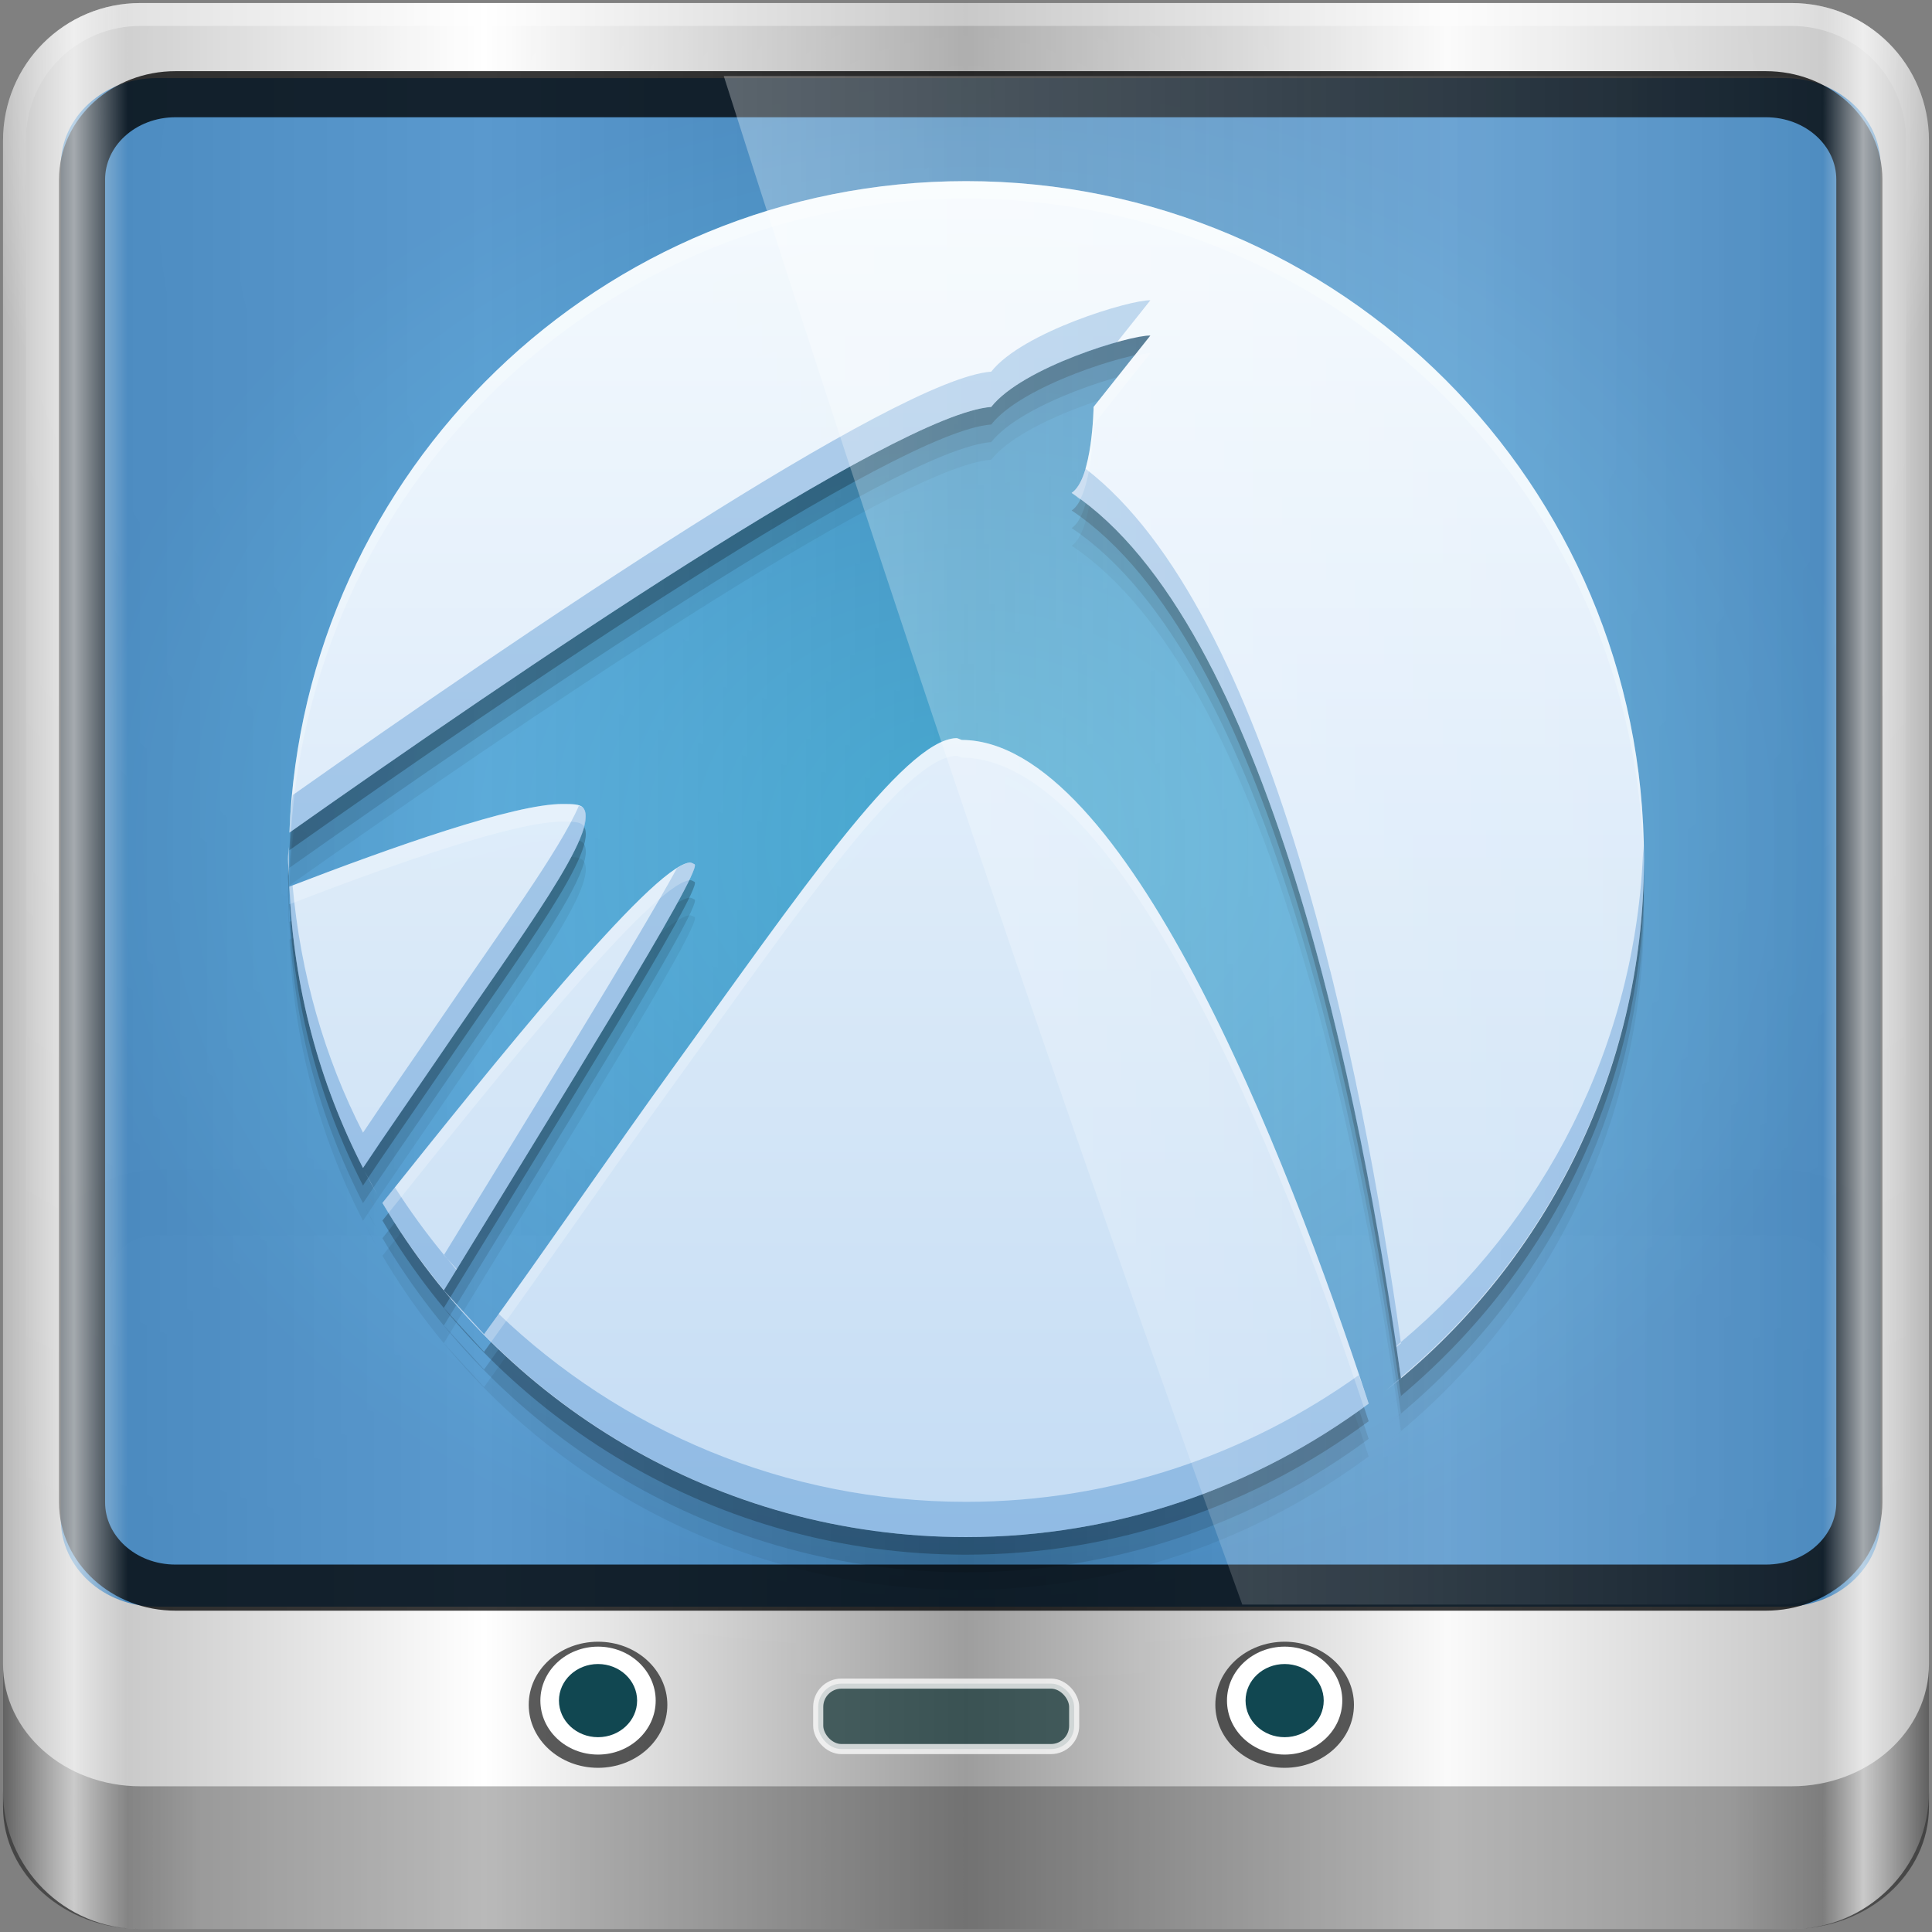 <?xml version="1.0" encoding="UTF-8" standalone="no"?>
<!-- Created with Inkscape (http://www.inkscape.org/) -->

<svg
   xmlns:dc="http://purl.org/dc/elements/1.1/"
   xmlns:cc="http://creativecommons.org/ns#"
   xmlns:rdf="http://www.w3.org/1999/02/22-rdf-syntax-ns#"
   xmlns:svg="http://www.w3.org/2000/svg"
   xmlns="http://www.w3.org/2000/svg"
   xmlns:xlink="http://www.w3.org/1999/xlink"
   xmlns:sodipodi="http://sodipodi.sourceforge.net/DTD/sodipodi-0.dtd"
   xmlns:inkscape="http://www.inkscape.org/namespaces/inkscape"
   width="96"
   height="96"
   id="svg2"
   version="1.1"
   inkscape:version="0.92.1 r15371"
   sodipodi:docname="distributor-logo-lubuntu.svg">
  <rect width="100%" height="100%" fill="#808080" stroke="none"/>
  <title
     id="title4592">Lila-HD-Icon-Theme</title>
  <script
     xlink:href=""
     id="script2985" />
  <defs
     id="defs4">
    <linearGradient
       gradientTransform="matrix(1.003,0,0,1.005,27.671,8.019)"
       y2="0.279"
       x2="59.378"
       y1="0.279"
       x1="2.465"
       gradientUnits="userSpaceOnUse"
       id="linearGradient12593"
       xlink:href="#linearGradient3888-8-4-8-4-6-9-0-8-7-9-5"
       inkscape:collect="always" />
    <linearGradient
       inkscape:collect="always"
       id="linearGradient3888-8-4-8-4-6-9-0-8-7-9-5">
      <stop
         style="stop-color:#ffffff;stop-opacity:1;"
         offset="0"
         id="stop3890-4-7-9-5-7-0-8-8-8-6-8" />
      <stop
         style="stop-color:#ffffff;stop-opacity:0;"
         offset="1"
         id="stop3892-5-8-2-8-3-3-3-06-4-4-7" />
    </linearGradient>
    <linearGradient
       inkscape:collect="always"
       xlink:href="#linearGradient5700-9"
       id="linearGradient15651"
       gradientUnits="userSpaceOnUse"
       gradientTransform="matrix(1.139,0,0,1.139,-12.504,-39.001)"
       x1="6"
       y1="47"
       x2="90"
       y2="47" />
    <linearGradient
       id="linearGradient5700-9">
      <stop
         id="stop5702-6"
         offset="0"
         style="stop-color:#ffffff;stop-opacity:0;" />
      <stop
         style="stop-color:#ffffff;stop-opacity:0.851;"
         offset="0.037"
         id="stop5704-6" />
      <stop
         id="stop5706-4"
         offset="0.065"
         style="stop-color:#ffffff;stop-opacity:0;" />
      <stop
         style="stop-color:#ffffff;stop-opacity:0;"
         offset="0.945"
         id="stop5712-0" />
      <stop
         style="stop-color:#ffffff;stop-opacity:0.851;"
         offset="0.966"
         id="stop5710-1" />
      <stop
         id="stop5708-7"
         offset="1"
         style="stop-color:#ffffff;stop-opacity:0;" />
    </linearGradient>
    <radialGradient
       inkscape:collect="always"
       xlink:href="#linearGradient15653"
       id="radialGradient15661"
       cx="14.693"
       cy="0.381"
       fx="14.693"
       fy="0.381"
       r="45.056"
       gradientTransform="matrix(1.003,0,0,0.843,27.671,8.08)"
       gradientUnits="userSpaceOnUse" />
    <linearGradient
       id="linearGradient15653">
      <stop
         style="stop-color:#22a7dc;stop-opacity:1;"
         offset="0"
         id="stop15655" />
      <stop
         style="stop-color:#1d73bb;stop-opacity:1;"
         offset="1"
         id="stop15657" />
    </linearGradient>
    <radialGradient
       inkscape:collect="always"
       xlink:href="#linearGradient3888-8-4-8-6-7"
       id="radialGradient3114"
       gradientUnits="userSpaceOnUse"
       gradientTransform="matrix(0,1.621,-2.038,0,160.664,-243.037)"
       cx="158"
       cy="6.213"
       fx="158"
       fy="6.213"
       r="41" />
    <linearGradient
       inkscape:collect="always"
       id="linearGradient3888-8-4-8-6-7">
      <stop
         style="stop-color:#ffffff;stop-opacity:1;"
         offset="0"
         id="stop3890-4-7-9-7-0" />
      <stop
         style="stop-color:#ffffff;stop-opacity:0;"
         offset="1"
         id="stop3892-5-8-2-7-0" />
    </linearGradient>
    <radialGradient
       inkscape:collect="always"
       xlink:href="#linearGradient4091-0-3-0-7-0"
       id="radialGradient3118"
       gradientUnits="userSpaceOnUse"
       gradientTransform="matrix(-1.072,0,0,-0.875,199.464,-19.126)"
       cx="48"
       cy="-27"
       fx="48"
       fy="-27"
       r="42" />
    <linearGradient
       id="linearGradient4091-0-3-0-7-0">
      <stop
         style="stop-color:#ffffff;stop-opacity:1;"
         offset="0"
         id="stop4093-3-6-4-2-5" />
      <stop
         id="stop4099-6-1-8-3-2"
         offset="0.8"
         style="stop-color:#ffffff;stop-opacity:1;" />
      <stop
         style="stop-color:#ffffff;stop-opacity:0;"
         offset="1"
         id="stop4095-1-0-7-9-7" />
    </linearGradient>
    <linearGradient
       inkscape:collect="always"
       xlink:href="#linearGradient3832-0-6-1-1-0"
       id="linearGradient3120"
       gradientUnits="userSpaceOnUse"
       gradientTransform="matrix(1,0,0,0.889,200,8.943)"
       x1="-94"
       y1="82.984"
       x2="-10.188"
       y2="82.984" />
    <linearGradient
       id="linearGradient3832-0-6-1-1-0">
      <stop
         style="stop-color:#000000;stop-opacity:1;"
         offset="0"
         id="stop3834-6-3-7-1-2" />
      <stop
         id="stop3872-2-4-7"
         offset="0.1"
         style="stop-color:#000000;stop-opacity:0.588;" />
      <stop
         style="stop-color:#000000;stop-opacity:0.588;"
         offset="0.9"
         id="stop3844-6-2-7-6-3" />
      <stop
         style="stop-color:#000000;stop-opacity:1;"
         offset="1"
         id="stop3836-5-0-2-9-1" />
    </linearGradient>
    <linearGradient
       gradientTransform="matrix(1.135,0,0,1.134,-40.037,-46.788)"
       y2="47"
       x2="90"
       y1="47"
       x1="6"
       gradientUnits="userSpaceOnUse"
       id="linearGradient5021-2"
       xlink:href="#linearGradient6139-0-0"
       inkscape:collect="always" />
    <linearGradient
       id="linearGradient6139-0-0">
      <stop
         id="stop6141-2-9"
         offset="0"
         style="stop-color:#b7b7b7;stop-opacity:1;" />
      <stop
         style="stop-color:#ffffff;stop-opacity:1;"
         offset="0.25"
         id="stop6151-0-8" />
      <stop
         style="stop-color:#9d9d9d;stop-opacity:1;"
         offset="0.5"
         id="stop6147-1-4" />
      <stop
         id="stop6149-4-9"
         offset="0.75"
         style="stop-color:#fafafa;stop-opacity:1;" />
      <stop
         id="stop6143-4-8"
         offset="1"
         style="stop-color:#b7b7b7;stop-opacity:1;" />
    </linearGradient>
    <linearGradient
       y2="47"
       x2="90"
       y1="47"
       x1="6"
       gradientTransform="matrix(1.139,0,0,1.139,-12.504,-39.001)"
       gradientUnits="userSpaceOnUse"
       id="linearGradient15739"
       xlink:href="#linearGradient6139-0-0"
       inkscape:collect="always" />
    <linearGradient
       inkscape:collect="always"
       xlink:href="#linearGradient6139-0-0"
       id="linearGradient15935"
       gradientUnits="userSpaceOnUse"
       gradientTransform="matrix(1.139,0,0,1.139,-12.504,-39.001)"
       x1="6"
       y1="47"
       x2="90"
       y2="47" />
    <radialGradient
       inkscape:collect="always"
       xlink:href="#linearGradient3888-8-4-8-6-7"
       id="radialGradient15937"
       gradientUnits="userSpaceOnUse"
       gradientTransform="matrix(0,1.847,-2.322,0,56.61,-315.319)"
       cx="158"
       cy="6.213"
       fx="158"
       fy="6.213"
       r="41" />
    <radialGradient
       inkscape:collect="always"
       xlink:href="#linearGradient4091-0-3-0-7-0"
       id="radialGradient15939"
       gradientUnits="userSpaceOnUse"
       gradientTransform="matrix(-1.222,0,0,-0.997,100.814,-60.221)"
       cx="48"
       cy="-27"
       fx="48"
       fy="-27"
       r="42" />
    <linearGradient
       inkscape:collect="always"
       xlink:href="#linearGradient3832-0-6-1-1-0"
       id="linearGradient15941"
       gradientUnits="userSpaceOnUse"
       gradientTransform="matrix(1.139,0,0,1.013,101.425,-28.243)"
       x1="-94"
       y1="82.984"
       x2="-10.188"
       y2="82.984" />
    <radialGradient
       inkscape:collect="always"
       xlink:href="#linearGradient15653"
       id="radialGradient15943"
       gradientUnits="userSpaceOnUse"
       gradientTransform="matrix(1.003,0,0,0.843,27.671,8.08)"
       cx="14.693"
       cy="0.381"
       fx="14.693"
       fy="0.381"
       r="45.056" />
    <linearGradient
       inkscape:collect="always"
       xlink:href="#linearGradient5700-9"
       id="linearGradient15945"
       gradientUnits="userSpaceOnUse"
       gradientTransform="matrix(1.139,0,0,1.139,-12.504,-39.001)"
       x1="6"
       y1="47"
       x2="90"
       y2="47" />
    <linearGradient
       inkscape:collect="always"
       xlink:href="#linearGradient3888-8-4-8-4-6-9-0-8-7-9-5"
       id="linearGradient15947"
       gradientUnits="userSpaceOnUse"
       gradientTransform="matrix(1.003,0,0,1.005,27.671,8.019)"
       x1="2.465"
       y1="0.279"
       x2="59.378"
       y2="0.279" />
    <linearGradient
       id="linearGradient3312">
      <stop
         style="stop-color:#c7f994;stop-opacity:1;"
         offset="0"
         id="stop3314" />
      <stop
         style="stop-color:#87cf3e;stop-opacity:1;"
         offset="1"
         id="stop3316" />
    </linearGradient>
    <linearGradient
       id="linearGradient3431">
      <stop
         id="stop3433"
         offset="0"
         style="stop-color:#3d3d3d;stop-opacity:1;" />
      <stop
         id="stop3435"
         offset="1"
         style="stop-color:#000000;stop-opacity:0.114;" />
    </linearGradient>
    <inkscape:perspective
       id="perspective2955"
       inkscape:persp3d-origin="0.5 : 0.33333333 : 1"
       inkscape:vp_z="1 : 0.5 : 1"
       inkscape:vp_y="0 : 1000 : 0"
       inkscape:vp_x="0 : 0.5 : 1"
       sodipodi:type="inkscape:persp3d" />
    <inkscape:perspective
       sodipodi:type="inkscape:persp3d"
       inkscape:vp_x="0 : 526.18109 : 1"
       inkscape:vp_y="0 : 1000 : 0"
       inkscape:vp_z="744.09448 : 526.18109 : 1"
       inkscape:persp3d-origin="372.04724 : 350.78739 : 1"
       id="perspective2988" />
    <linearGradient
       gradientUnits="userSpaceOnUse"
       y2="8.5"
       x2="30.514"
       y1="39.392"
       x1="30.514"
       id="linearGradient4656"
       xlink:href="#linearGradient4658"
       inkscape:collect="always" />
    <linearGradient
       gradientUnits="userSpaceOnUse"
       y2="-499.81"
       x2="408.722"
       y1="-547.8"
       x1="408.722"
       id="linearGradient4612"
       xlink:href="#linearGradient4606"
       inkscape:collect="always" />
    <linearGradient
       id="linearGradient4606"
       inkscape:collect="always">
      <stop
         id="stop4608"
         offset="0"
         style="stop-color:#2374c3;stop-opacity:0.999" />
      <stop
         id="stop4610"
         offset="1"
         style="stop-color:#1b90e3;stop-opacity:0.998" />
    </linearGradient>
    <linearGradient
       inkscape:collect="always"
       id="linearGradient4658">
      <stop
         style="stop-color:#c4dcf4;stop-opacity:1"
         offset="0"
         id="stop4660" />
      <stop
         style="stop-color:#f6fbfe;stop-opacity:0.996"
         offset="1"
         id="stop4662" />
    </linearGradient>
    <linearGradient
       gradientUnits="userSpaceOnUse"
       y2="8.5"
       x2="30.514"
       y1="39.392"
       x1="30.514"
       id="linearGradient4656-6"
       xlink:href="#linearGradient4658-6"
       inkscape:collect="always"
       gradientTransform="matrix(2.187,0,0,2.187,-10.318,-43.266)" />
    <linearGradient
       inkscape:collect="always"
       id="linearGradient4658-6">
      <stop
         style="stop-color:#c4dcf4;stop-opacity:1"
         offset="0"
         id="stop4660-7" />
      <stop
         style="stop-color:#f6fbfe;stop-opacity:0.996"
         offset="1"
         id="stop4662-6" />
    </linearGradient>
  </defs>
  <sodipodi:namedview
     id="base"
     pagecolor="#ffffff"
     bordercolor="#666666"
     borderopacity="1.0"
     inkscape:pageopacity="0.0"
     inkscape:pageshadow="2"
     inkscape:zoom="6.5373984"
     inkscape:cx="37.272727"
     inkscape:cy="47.877795"
     inkscape:current-layer="g15905"
     showgrid="true"
     inkscape:document-units="px"
     inkscape:grid-bbox="true"
     inkscape:showpageshadow="false"
     gridtolerance="1"
     guidetolerance="1"
     objecttolerance="1"
     inkscape:window-width="1920"
     inkscape:window-height="994"
     inkscape:window-x="0"
     inkscape:window-y="21"
     inkscape:window-maximized="1" />
  <g
     id="layer1"
     inkscape:label="Layer 1"
     inkscape:groupmode="layer"
     transform="translate(0,32)">
    <g
       id="g15905"
       transform="translate(5.818,1.455)">
      <path
         inkscape:connector-curvature="0"
         id="rect4251-1"
         d="m 83.196,-33.305 -82.029,0 c -3.787,0 -6.836,3.049 -6.836,6.836 l 0,82.029 c 0,3.787 3.049,6.836 6.836,6.836 l 82.029,0 c 3.787,0 6.836,-3.049 6.836,-6.836 l 0,-82.029 c 0,-3.787 -3.049,-6.836 -6.836,-6.836 z"
         style="fill:url(#linearGradient15935);fill-opacity:1;fill-rule:nonzero;stroke:none;display:inline" />
      <path
         sodipodi:nodetypes="sscccsccscccsss"
         inkscape:connector-curvature="0"
         id="path3400-6"
         d="m 1.168,-32.165 c -3.176,0 -5.696,2.521 -5.696,5.696 V -2.864 5.111 49.08 c 1.22,1.856 3.3,3.097 5.696,3.097 H 5.725 78.639 83.196 c 2.396,0 4.477,-1.242 5.696,-3.097 V 5.111 -2.864 -26.469 c 0,-3.176 -2.521,-5.696 -5.696,-5.696 z"
         style="display:inline;opacity:0.2;fill:url(#radialGradient15937);fill-opacity:1;fill-rule:nonzero;stroke:none;stroke-width:1.139" />
      <path
         inkscape:connector-curvature="0"
         id="path4236-5"
         d="m 1.168,-33.305 c -3.787,0 -6.836,3.049 -6.836,6.836 v 17.089 h 1.139 V -26.469 c 0,-3.176 2.521,-5.696 5.696,-5.696 H 83.196 c 3.176,0 5.696,2.521 5.696,5.696 v 17.089 h 1.139 V -26.469 c 0,-3.787 -3.049,-6.836 -6.836,-6.836 z"
         style="display:inline;opacity:0.45;fill:url(#radialGradient15939);fill-opacity:1;fill-rule:nonzero;stroke:none;stroke-width:1.139" />
      <path
         style="opacity:0.47;fill:url(#linearGradient15941);fill-opacity:1;fill-rule:nonzero;stroke:none;stroke-width:1.139"
         d="m -5.668,49.228 v 1.013 1.013 1.013 2.026 2.026 c 0,3.367 3.049,6.077 6.836,6.077 H 83.196 c 3.787,0 6.836,-2.71 6.836,-6.077 v -2.026 -2.026 -1.013 -1.013 -1.013 c 0,3.367 -3.049,6.077 -6.836,6.077 H 1.168 c -3.787,0 -6.836,-2.71 -6.836,-6.077 z"
         id="path4242-5"
         inkscape:connector-curvature="0" />
      <ellipse
         cy="51.254"
         cx="23.898"
         style="opacity:0.71;fill:#1c1c1c;fill-opacity:1;fill-rule:nonzero;stroke:none;stroke-width:1.177"
         id="path4002"
         rx="3.444"
         ry="3.133" />
      <ellipse
         cy="51.047"
         cx="23.898"
         id="path3854"
         style="fill:#ffffff;fill-opacity:1;fill-rule:nonzero;stroke:none;stroke-width:0.993"
         rx="2.865"
         ry="2.682" />
      <ellipse
         cy="51.047"
         cx="23.898"
         style="fill:#114751;fill-opacity:1;fill-rule:nonzero;stroke:none;stroke-width:0.673"
         id="path3856"
         rx="1.942"
         ry="1.818" />
      <ellipse
         cy="51.254"
         cx="58.015"
         id="path4170"
         style="opacity:0.71;fill:#1c1c1c;fill-opacity:1;fill-rule:nonzero;stroke:none;stroke-width:1.177"
         rx="3.444"
         ry="3.133" />
      <ellipse
         cy="51.047"
         cx="58.015"
         style="fill:#ffffff;fill-opacity:1;fill-rule:nonzero;stroke:none;stroke-width:0.993"
         id="path4172"
         rx="2.865"
         ry="2.682" />
      <ellipse
         cy="51.047"
         cx="58.015"
         id="path4174"
         style="fill:#114751;fill-opacity:1;fill-rule:nonzero;stroke:none;stroke-width:0.673"
         rx="1.942"
         ry="1.818" />
      <rect
         style="opacity:0.751;fill:#0c2f31;fill-opacity:0.905;stroke:#ffffff;stroke-width:0.502;stroke-miterlimit:4;stroke-dasharray:none;stroke-opacity:1"
         id="rect4176"
         width="12.718"
         height="3.252"
         x="34.839"
         y="50.203"
         rx="1.152"
         ry="1.154" />
      <path
         inkscape:connector-curvature="0"
         id="path4972"
         d="m 1.963,24.677 c -1.885,0 -3.649,0.918 -4.759,2.272 l 0,15.089 c 0,2.404 2.123,4.34 4.759,4.34 l 80.905,0 c 2.637,0 4.759,-1.936 4.759,-4.34 l 0,-15.089 C 86.517,25.595 84.753,24.677 82.868,24.677 l -80.905,0 z m 0,3.255 80.905,0 c 1.359,0 2.38,0.93 2.38,2.17 l 0,11.936 c 0,1.24 -1.02,2.17 -2.38,2.17 l -80.905,0 c -1.359,0 -2.38,-0.93 -2.38,-2.17 l 0,-11.936 c 0,-1.24 1.02,-2.17 2.38,-2.17 z"
         style="font-size:medium;font-style:normal;font-variant:normal;font-weight:normal;font-stretch:normal;text-indent:0;text-align:start;text-decoration:none;line-height:normal;letter-spacing:normal;word-spacing:normal;text-transform:none;direction:ltr;block-progression:tb;writing-mode:lr-tb;text-anchor:start;baseline-shift:baseline;opacity:0.02;color:#000000;fill:#000000;fill-opacity:1;fill-rule:nonzero;stroke:none;stroke-width:6;marker:none;visibility:visible;display:inline;overflow:visible;enable-background:accumulate;font-family:Sans;-inkscape-font-specification:Sans" />
      <path
         id="path4970"
         d="m 1.963,-29.575 80.905,0 c 2.637,0 4.759,1.936 4.759,4.34 l 0,67.273 c 0,2.404 -2.123,4.34 -4.759,4.34 l -80.905,0 c -2.637,0 -4.759,-1.936 -4.759,-4.34 l 0,-67.273 c 0,-2.404 2.123,-4.34 4.759,-4.34 z"
         style="opacity:0.731;color:#000000;fill:url(#radialGradient15943);fill-opacity:1;fill-rule:nonzero;stroke:none;stroke-width:2;marker:none;visibility:visible;display:inline;overflow:visible;enable-background:accumulate"
         inkscape:connector-curvature="0"
         sodipodi:nodetypes="sssssssss" />
      <path
         inkscape:connector-curvature="0"
         style="color:#000000;display:inline;overflow:visible;visibility:visible;fill:#000000;fill-opacity:0.059;fill-rule:evenodd;stroke:none;stroke-width:3.1;marker:none;enable-background:accumulate"
         d="m 42.182,-21.831 c -18.161,0 -32.923,14.382 -33.62,32.372 C 19.729,2.661 38.723,-10.27 43.434,-10.611 c 1.563,-1.98 6.936,-3.581 7.908,-3.546 l -2.82,3.546 c 0,0 -0.047,3.578 -1.089,4.272 9.729,6.502 14.377,29.84 16.363,44.006 l -0.837,0.671 c 7.849,-6.168 12.911,-15.724 12.911,-26.481 0,-18.605 -15.083,-33.688 -33.688,-33.688 z M 41.703,5.846 c -2.617,0.078 -7.935,7.899 -14.001,16.274 -2.915,4.024 -6.692,9.532 -9.468,13.347 l -1.999,-2.183 c 5.707,-9.344 12.811,-20.746 12.467,-21.166 -0.073,-0.035 -0.169,-0.105 -0.273,-0.09 -1.933,0.293 -9.693,9.963 -15.244,16.915 5.861,9.924 16.637,16.603 28.997,16.603 7.503,0 14.409,-2.483 20.008,-6.631 C 58.043,26.243 50.034,5.984 41.977,5.936 41.898,5.921 41.788,5.846 41.703,5.846 Z M 22.157,9.119 c -2.394,-0.018 -8.512,2.147 -13.595,4.106 0.202,5.023 1.49,9.757 3.657,13.979 1.022,-1.544 2.789,-4.079 3.845,-5.631 C 20.103,15.638 24.076,10.386 23.157,9.303 22.993,9.122 22.628,9.121 22.157,9.119 Z M 8.524,11.247 c -0.004,0.205 -0.03,0.405 -0.03,0.611 0,0.283 0.036,0.556 0.043,0.837 l -0.013,-1.448 z m 3.76,16.094 c 0.211,0.406 0.431,0.804 0.658,1.201 z"
         id="path4670" />
      <path
         id="path4668"
         d="m 42.182,-22.706 c -18.161,0 -32.923,14.382 -33.62,32.372 C 19.729,1.786 38.723,-11.145 43.434,-11.486 c 1.563,-1.98 6.936,-3.581 7.908,-3.546 l -2.82,3.546 c 0,0 -0.047,3.578 -1.089,4.272 9.729,6.502 14.377,29.84 16.363,44.006 l -0.837,0.671 c 7.849,-6.168 12.911,-15.724 12.911,-26.481 0,-18.605 -15.083,-33.688 -33.688,-33.688 z M 41.703,4.971 c -2.617,0.078 -7.935,7.899 -14.001,16.274 -2.915,4.024 -6.692,9.532 -9.468,13.347 l -1.999,-2.183 c 5.707,-9.344 12.811,-20.746 12.467,-21.166 -0.073,-0.035 -0.169,-0.105 -0.273,-0.09 -1.933,0.293 -9.693,9.963 -15.244,16.915 5.861,9.924 16.637,16.603 28.997,16.603 7.503,0 14.409,-2.483 20.008,-6.631 C 58.043,25.368 50.034,5.109 41.977,5.061 41.898,5.046 41.788,4.971 41.703,4.971 Z M 22.157,8.244 c -2.394,-0.018 -8.512,2.147 -13.595,4.106 0.202,5.023 1.49,9.757 3.657,13.979 1.022,-1.544 2.789,-4.079 3.845,-5.631 C 20.103,14.763 24.076,9.511 23.157,8.428 22.993,8.247 22.628,8.246 22.157,8.244 Z M 8.524,10.372 c -0.004,0.205 -0.03,0.405 -0.03,0.611 0,0.283 0.036,0.556 0.043,0.837 l -0.013,-1.448 z m 3.76,16.094 c 0.211,0.406 0.431,0.804 0.658,1.201 z"
         style="color:#000000;display:inline;overflow:visible;visibility:visible;fill:#000000;fill-opacity:0.118;fill-rule:evenodd;stroke:none;stroke-width:3.1;marker:none;enable-background:accumulate"
         inkscape:connector-curvature="0" />
      <path
         inkscape:connector-curvature="0"
         style="color:#000000;display:inline;overflow:visible;visibility:visible;fill:#000000;fill-opacity:0.235;fill-rule:evenodd;stroke:none;stroke-width:3.1;marker:none;enable-background:accumulate"
         d="m 42.182,-23.581 c -18.161,0 -32.923,14.382 -33.62,32.372 C 19.729,0.911 38.723,-12.02 43.434,-12.361 c 1.563,-1.98 6.936,-3.581 7.908,-3.546 l -2.82,3.546 c 0,0 -0.047,3.578 -1.089,4.272 9.729,6.502 14.377,29.84 16.363,44.006 l -0.837,0.671 c 7.849,-6.168 12.911,-15.724 12.911,-26.481 0,-18.605 -15.083,-33.688 -33.688,-33.688 z M 41.703,4.096 c -2.617,0.078 -7.935,7.899 -14.001,16.274 -2.915,4.024 -6.692,9.532 -9.468,13.347 l -1.999,-2.183 c 5.707,-9.344 12.811,-20.746 12.467,-21.166 -0.073,-0.035 -0.169,-0.105 -0.273,-0.09 -1.933,0.293 -9.693,9.963 -15.244,16.915 5.861,9.924 16.637,16.603 28.997,16.603 7.503,0 14.409,-2.483 20.008,-6.631 C 58.043,24.493 50.034,4.234 41.977,4.186 41.898,4.171 41.788,4.096 41.703,4.096 Z M 22.157,7.369 c -2.394,-0.018 -8.512,2.147 -13.595,4.106 0.202,5.023 1.49,9.757 3.657,13.979 1.022,-1.544 2.789,-4.079 3.845,-5.631 C 20.103,13.888 24.076,8.636 23.157,7.553 22.993,7.372 22.628,7.371 22.157,7.369 Z M 8.524,9.497 c -0.004,0.205 -0.03,0.405 -0.03,0.611 0,0.283 0.036,0.556 0.043,0.837 L 8.523,9.497 Z M 12.283,25.591 c 0.211,0.406 0.431,0.804 0.658,1.201 z"
         id="path4664" />
      <path
         id="path3910-7"
         d="m 42.182,-24.455 c -18.161,0 -32.923,14.382 -33.62,32.372 C 19.729,0.037 38.723,-12.894 43.434,-13.235 c 1.563,-1.98 6.936,-3.581 7.908,-3.546 l -2.82,3.546 c 0,0 -0.047,3.578 -1.089,4.272 9.729,6.502 14.377,29.84 16.363,44.006 l -0.837,0.671 c 7.849,-6.168 12.911,-15.724 12.911,-26.481 0,-18.605 -15.083,-33.688 -33.688,-33.688 z M 41.703,3.222 c -2.617,0.078 -7.935,7.899 -14.001,16.274 -2.915,4.024 -6.692,9.532 -9.468,13.347 L 16.235,30.66 C 21.942,21.315 29.046,9.914 28.702,9.494 c -0.074,-0.035 -0.169,-0.105 -0.273,-0.09 -1.933,0.293 -9.693,9.963 -15.244,16.915 5.861,9.924 16.637,16.603 28.997,16.603 7.503,0 14.409,-2.483 20.008,-6.631 C 58.043,23.619 50.034,3.359 41.977,3.312 41.898,3.298 41.788,3.222 41.703,3.222 Z m -19.546,3.273 c -2.394,-0.018 -8.512,2.147 -13.595,4.106 0.202,5.023 1.49,9.757 3.657,13.979 1.022,-1.544 2.789,-4.079 3.845,-5.631 4.039,-5.935 8.011,-11.187 7.092,-12.27 -0.164,-0.181 -0.529,-0.182 -1,-0.184 z M 8.524,8.622 c -0.004,0.205 -0.03,0.405 -0.03,0.611 0,0.283 0.036,0.556 0.043,0.837 z M 12.283,24.717 c 0.211,0.406 0.431,0.804 0.658,1.201 z"
         style="color:#000000;display:inline;overflow:visible;visibility:visible;fill:url(#linearGradient4656-6);fill-opacity:1;fill-rule:evenodd;stroke:none;stroke-width:3.1;marker:none;enable-background:accumulate"
         inkscape:connector-curvature="0" />
      <path
         id="path4672"
         d="m 51.342,-18.533 c -0.973,-0.035 -6.345,1.566 -7.908,3.546 C 38.744,-14.647 19.915,-1.839 8.729,6.05 8.67,6.672 8.587,7.287 8.562,7.918 19.729,0.037 38.723,-12.894 43.434,-13.235 c 1.133,-1.435 4.237,-2.65 6.246,-3.209 z m -3.239,8.353 c -0.159,0.54 -0.364,1.013 -0.671,1.218 9.387,6.273 14.016,28.149 16.116,42.408 0.082,-0.067 0.158,-0.141 0.239,-0.209 C 61.844,19.401 57.356,-3.076 48.103,-10.181 Z m 15.684,43.416 c 0.002,0.017 0.006,0.038 0.009,0.056 l -0.239,0.192 c 0.072,0.486 0.165,1.032 0.231,1.5 7.358,-6.178 12.082,-15.391 12.082,-25.75 0,-0.219 -0.03,-0.431 -0.034,-0.649 C 75.515,18.495 70.884,27.279 63.788,33.236 Z m 0,1.747 c -0.282,0.237 -0.539,0.503 -0.829,0.731 l 0.837,-0.671 c -0.003,-0.019 -0.006,-0.041 -0.009,-0.06 z M 22.943,6.589 c -0.969,2.235 -3.898,6.228 -6.879,10.608 -1.056,1.552 -2.823,4.087 -3.845,5.631 -1.92,-3.741 -3.103,-7.898 -3.499,-12.288 -0.051,0.02 -0.107,0.04 -0.158,0.06 0.202,5.023 1.49,9.757 3.657,13.979 0.14,-0.211 0.362,-0.526 0.526,-0.769 1.035,-1.535 2.408,-3.522 3.32,-4.862 C 20.103,13.014 24.076,7.762 23.157,6.679 23.111,6.628 23.018,6.615 22.943,6.589 Z M 8.524,8.622 c -0.004,0.205 -0.03,0.405 -0.03,0.611 0,0.283 0.036,0.556 0.043,0.837 z M 28.429,9.404 C 28.269,9.429 28.057,9.537 27.822,9.682 25.804,13.37 20.631,21.716 16.244,28.899 c 0.05,0.06 0.1,0.12 0.15,0.179 l 0.483,0.53 c 5.581,-9.123 12.157,-19.711 11.826,-20.115 -0.074,-0.035 -0.169,-0.105 -0.273,-0.09 z M 16.393,29.079 16.235,28.908 c 0.002,-0.003 0.007,-0.005 0.009,-0.009 -0.879,-1.066 -1.694,-2.185 -2.44,-3.354 -0.199,0.249 -0.426,0.531 -0.62,0.773 0.902,1.528 1.936,2.967 3.059,4.328 0.206,-0.337 0.406,-0.662 0.615,-1.004 -0.16,-0.183 -0.309,-0.377 -0.466,-0.564 z m -0.15,1.568 c -0.003,0.004 -0.006,0.008 -0.009,0.013 l 0.179,0.197 c -0.058,-0.069 -0.114,-0.14 -0.171,-0.209 z m 0.171,0.209 c 6.173,7.362 15.407,12.065 25.767,12.065 7.503,0 14.409,-2.483 20.008,-6.631 -0.146,-0.445 -0.332,-0.956 -0.487,-1.418 -5.512,3.939 -12.229,6.298 -19.521,6.298 -9.02,0 -17.187,-3.565 -23.225,-9.344 -0.222,0.309 -0.511,0.726 -0.722,1.017 l -1.82,-1.987 z m -4.131,-6.139 c 0.211,0.406 0.431,0.804 0.658,1.201 z"
         style="color:#000000;display:inline;overflow:visible;visibility:visible;fill:#2274c3;fill-opacity:0.314;fill-rule:evenodd;stroke:none;stroke-width:3.1;marker:none;enable-background:accumulate"
         inkscape:connector-curvature="0" />
      <path
         id="path4677"
         d="m 42.182,-24.455 c -18.161,0 -32.923,14.382 -33.62,32.372 0.024,-0.017 0.057,-0.039 0.081,-0.056 C 9.808,-9.686 24.339,-23.579 42.182,-23.579 c 18.495,0 33.495,14.91 33.671,33.363 0.003,-0.184 0.017,-0.366 0.017,-0.551 2.8e-5,-18.605 -15.083,-33.688 -33.688,-33.688 z m 9.16,8.549 c -0.139,-0.005 -0.521,0.091 -0.816,0.15 l -2.004,2.521 c 0,0 -0.047,3.578 -1.089,4.272 0.144,0.096 0.277,0.23 0.419,0.333 0.63,-1.218 0.671,-3.73 0.671,-3.73 z M 41.703,3.222 c -2.617,0.078 -7.935,7.899 -14.001,16.274 -2.915,4.024 -6.692,9.532 -9.468,13.347 l -1.679,-1.833 c -0.002,0.003 -0.003,0.006 -0.004,0.009 0.649,0.764 1.32,1.505 2.034,2.209 2.742,-3.791 6.31,-8.98 9.117,-12.856 6.066,-8.375 11.384,-16.196 14.001,-16.274 0.084,0 0.195,0.075 0.273,0.09 7.916,0.047 15.764,19.567 19.969,32.27 0.08,-0.058 0.164,-0.108 0.244,-0.167 C 58.043,23.619 50.034,3.359 41.977,3.312 41.898,3.298 41.788,3.222 41.703,3.222 Z m -19.546,3.273 c -2.394,-0.018 -8.512,2.147 -13.595,4.106 0.012,0.286 0.063,0.561 0.081,0.846 C 13.71,9.495 19.776,7.353 22.157,7.371 c 0.471,0.002 0.836,0.003 1,0.184 0.013,0.015 0.015,0.039 0.026,0.056 C 23.284,7.203 23.313,6.862 23.157,6.679 22.993,6.498 22.628,6.497 22.157,6.495 Z M 8.524,8.622 c -0.004,0.205 -0.03,0.405 -0.03,0.611 0,0.144 0.011,0.286 0.021,0.427 0.003,-0.054 0.007,-0.108 0.009,-0.162 l 0.004,0.389 c 0.004,0.061 0.007,0.122 0.009,0.184 L 8.524,8.622 Z M 28.429,9.404 c -1.933,0.293 -9.693,9.963 -15.244,16.915 0.098,0.166 0.211,0.323 0.312,0.487 5.523,-6.914 13.022,-16.22 14.928,-16.521 0.209,-0.435 0.325,-0.733 0.278,-0.79 -0.074,-0.035 -0.169,-0.105 -0.273,-0.09 z m -16.146,16.188 0.658,1.201 c -0.227,-0.396 -0.447,-0.794 -0.658,-1.201 z m 51.385,9.498 c -0.242,0.201 -0.461,0.429 -0.709,0.624 l 0.718,-0.577 c -0.002,-0.015 -0.006,-0.032 -0.009,-0.047 z"
         style="color:#000000;display:inline;overflow:visible;visibility:visible;fill:#ffffff;fill-opacity:0.235;fill-rule:evenodd;stroke:none;stroke-width:3.1;marker:none;enable-background:accumulate"
         inkscape:connector-curvature="0" />
      <path
         sodipodi:nodetypes="sssssssss"
         inkscape:connector-curvature="0"
         style="color:#000000;fill:none;stroke:#000000;stroke-width:2.29;stroke-opacity:0.776;marker:none;visibility:visible;display:inline;overflow:visible;enable-background:accumulate"
         d="m 2.907,-28.774 79.017,0 c 2.575,0 4.648,1.891 4.648,4.24 l 0,65.727 c 0,2.349 -2.073,4.24 -4.648,4.24 l -79.017,0 c -2.575,0 -4.648,-1.891 -4.648,-4.24 l 0,-65.727 c 0,-2.349 2.073,-4.24 4.648,-4.24 z"
         id="path4989" />
      <path
         style="opacity:0.728;fill:url(#linearGradient15945);fill-opacity:1;fill-rule:nonzero;stroke:none;display:inline"
         d="m 83.196,-33.305 -82.029,0 c -3.787,0 -6.836,3.049 -6.836,6.836 l 0,82.029 c 0,3.787 3.049,6.836 6.836,6.836 l 82.029,0 c 3.787,0 6.836,-3.049 6.836,-6.836 l 0,-82.029 c 0,-3.787 -3.049,-6.836 -6.836,-6.836 z"
         id="path5696"
         inkscape:connector-curvature="0" />
      <path
         inkscape:connector-curvature="0"
         id="path4974"
         d="m 30.145,-29.678 c 8.329,26.184 16.985,51.751 25.766,75.954 l 26.584,0 c 2.637,0 4.759,-1.936 4.759,-4.34 l 0,-67.273 c 0,-2.404 -2.123,-4.34 -4.759,-4.34 l -52.35,0 z"
         style="opacity:0.309;color:#000000;fill:url(#linearGradient15947);fill-opacity:1;fill-rule:nonzero;stroke:none;stroke-width:2;marker:none;visibility:visible;display:inline;overflow:visible;enable-background:accumulate" />
      <g
         transform="translate(-481.662,-487.98)"
         id="layer1-3"
         inkscape:label="Capa 1" />
    </g>
  </g>
</svg>
